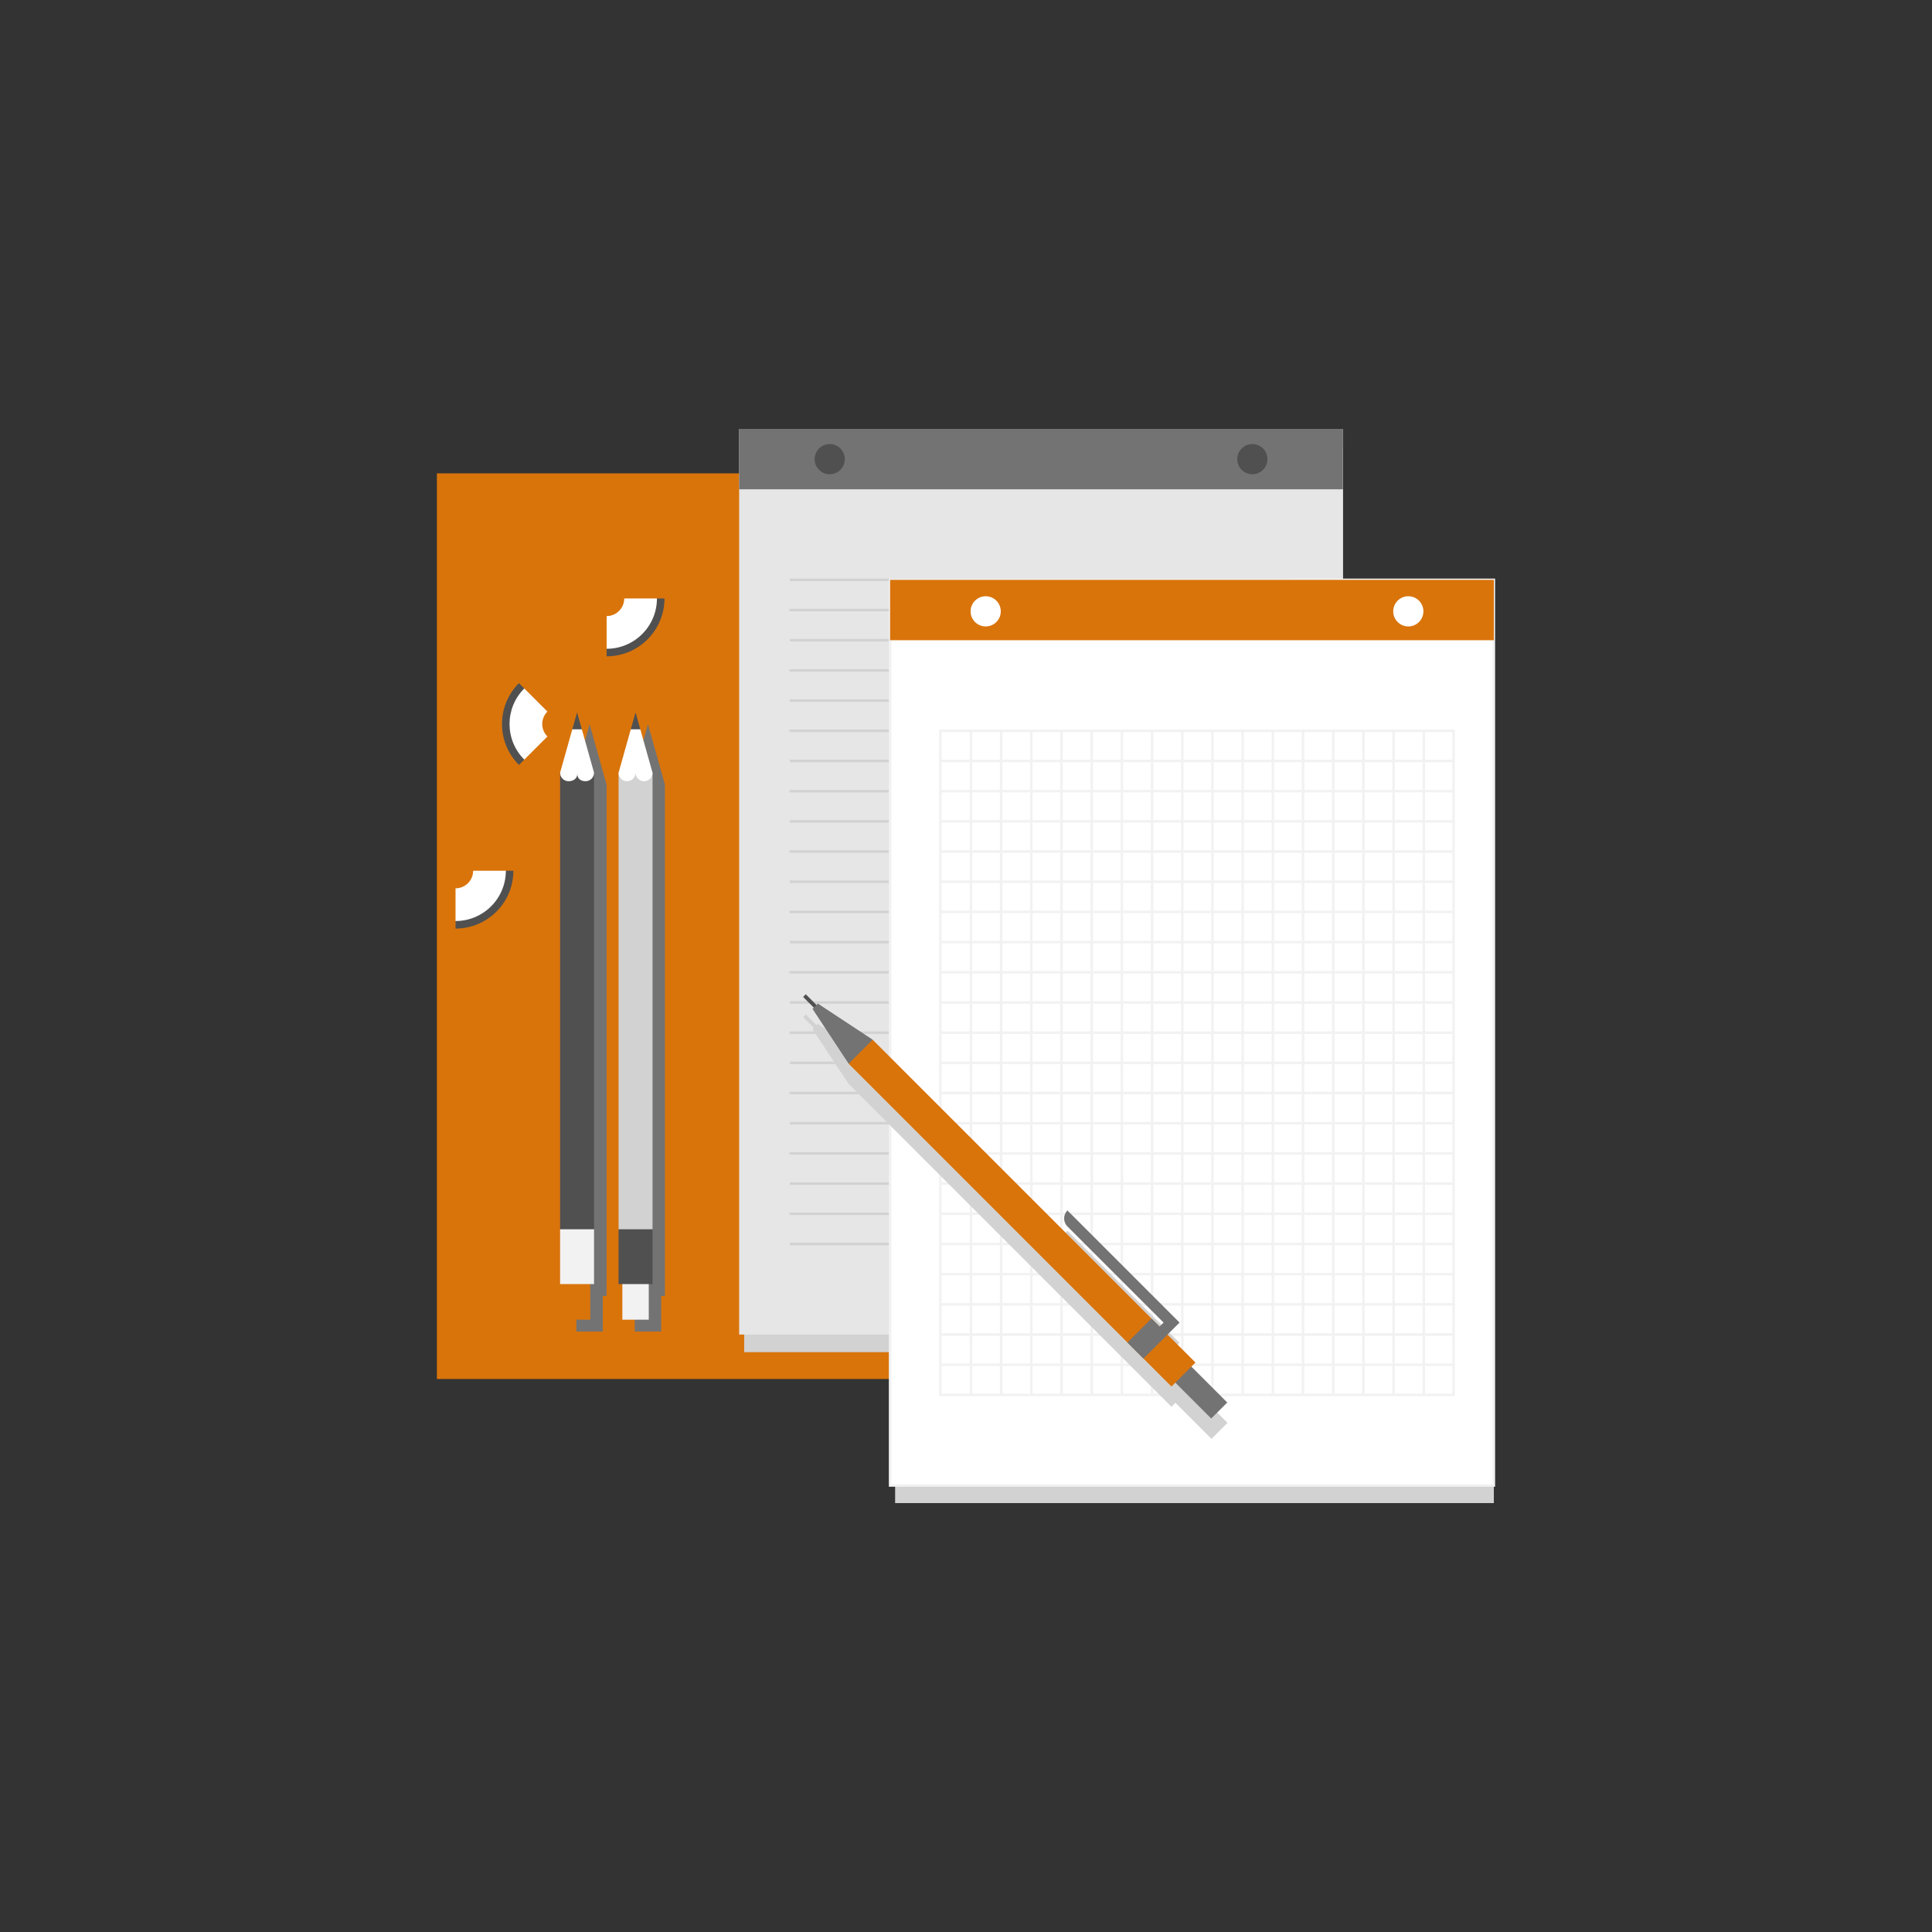 <svg viewBox="0 0 960 960" xmlns="http://www.w3.org/2000/svg" xmlns:xlink="http://www.w3.org/1999/xlink" id="5e206334-a6c9-498b-9c04-704b60c931c9" overflow="hidden"><rect x="0" y="0" width="960" height="960" fill="#333333" stroke="none"/><style>
.MsftOfcThm_Accent4_Fill_v2 {
 fill:#D9740B; 
}
</style>
<rect x="217.09" y="235.209" width="300" height="450" class="MsftOfcThm_Accent4_Fill_v2" fill="#D9740B"/><g><rect x="369.785" y="221.875" width="297.5" height="450" class="st1" fill="#D2D2D2"/><rect x="367.285" y="213.125" width="300" height="450" class="st2" fill="#E6E6E6"/><g><g><rect x="392.468" y="287.5" width="249.818" height="1.25" class="st1" fill="#D2D2D2"/><rect x="392.285" y="302.5" width="249.818" height="1.25" class="st1" fill="#D2D2D2"/><rect x="392.468" y="317.5" width="249.818" height="1.25" class="st1" fill="#D2D2D2"/><rect x="392.285" y="332.5" width="249.818" height="1.25" class="st1" fill="#D2D2D2"/><rect x="392.468" y="347.5" width="249.818" height="1.25" class="st1" fill="#D2D2D2"/><rect x="392.285" y="362.5" width="249.818" height="1.25" class="st1" fill="#D2D2D2"/><rect x="392.468" y="377.5" width="249.818" height="1.25" class="st1" fill="#D2D2D2"/><rect x="392.285" y="392.5" width="249.818" height="1.25" class="st1" fill="#D2D2D2"/></g><g><rect x="392.468" y="407.5" width="249.818" height="1.25" class="st1" fill="#D2D2D2"/><rect x="392.285" y="422.5" width="249.818" height="1.25" class="st1" fill="#D2D2D2"/><rect x="392.468" y="437.5" width="249.818" height="1.25" class="st1" fill="#D2D2D2"/><rect x="392.285" y="452.5" width="249.818" height="1.25" class="st1" fill="#D2D2D2"/><rect x="392.468" y="467.5" width="249.818" height="1.25" class="st1" fill="#D2D2D2"/><rect x="392.285" y="482.5" width="249.818" height="1.25" class="st1" fill="#D2D2D2"/><rect x="392.468" y="497.5" width="249.818" height="1.25" class="st1" fill="#D2D2D2"/><rect x="392.285" y="512.5" width="249.818" height="1.25" class="st1" fill="#D2D2D2"/></g><g><rect x="392.468" y="527.5" width="249.818" height="1.25" class="st1" fill="#D2D2D2"/><rect x="392.285" y="542.5" width="249.818" height="1.25" class="st1" fill="#D2D2D2"/><rect x="392.468" y="557.5" width="249.818" height="1.25" class="st1" fill="#D2D2D2"/><rect x="392.285" y="572.5" width="249.818" height="1.25" class="st1" fill="#D2D2D2"/><rect x="392.468" y="587.5" width="249.818" height="1.25" class="st1" fill="#D2D2D2"/><rect x="392.285" y="602.5" width="249.818" height="1.25" class="st1" fill="#D2D2D2"/><rect x="392.468" y="617.5" width="249.818" height="1.25" class="st1" fill="#D2D2D2"/></g></g><rect x="367.285" y="213.125" width="300" height="30" class="st3" fill="#737373"/><circle cx="412.285" cy="228.144" r="7.5" class="st4" fill="#505050"/><circle cx="622.285" cy="228.144" r="7.5" class="st4" fill="#505050"/></g><g><rect x="444.785" y="296.875" width="297.5" height="450" class="st1" fill="#D2D2D2"/><rect x="442.285" y="288.125" width="300" height="450" class="st5" fill="#FFFFFF"/><path d="M742.91 738.75 441.66 738.75 441.66 287.5 742.91 287.5 742.91 738.75ZM442.91 737.5 741.66 737.5 741.66 288.75 442.91 288.75 442.91 737.5Z" class="st6" fill="#F2F2F2"/><path d="M466.66 362.5 466.66 693.75 722.91 693.75 722.91 362.5 466.66 362.5ZM588.093 572.5 588.093 558.75 601.843 558.75 601.843 572.5 588.093 572.5ZM601.843 573.75 601.843 587.5 588.093 587.5 588.093 573.75 601.843 573.75ZM601.843 483.75 601.843 497.5 588.093 497.5 588.093 483.75 601.843 483.75ZM588.093 482.5 588.093 468.75 601.843 468.75 601.843 482.5 588.093 482.5ZM588.093 542.5 588.093 528.75 601.843 528.75 601.843 542.5 588.093 542.5ZM601.843 543.75 601.843 557.5 588.093 557.5 588.093 543.75 601.843 543.75ZM588.093 527.5 588.093 513.75 601.843 513.75 601.843 527.5 588.093 527.5ZM588.093 512.5 588.093 498.75 601.843 498.75 601.843 512.5 588.093 512.5ZM586.843 497.5 573.093 497.5 573.093 483.75 586.843 483.75 586.843 497.5ZM586.843 498.75 586.843 512.5 573.093 512.5 573.093 498.75 586.843 498.75ZM586.843 513.75 586.843 527.5 573.093 527.5 573.093 513.75 586.843 513.75ZM586.843 528.75 586.843 542.5 573.093 542.5 573.093 528.75 586.843 528.75ZM586.843 543.75 586.843 557.5 573.093 557.5 573.093 543.75 586.843 543.75ZM586.843 558.75 586.843 572.5 573.093 572.5 573.093 558.75 586.843 558.75ZM603.093 558.75 616.843 558.75 616.843 572.5 603.093 572.5 603.093 558.75ZM603.093 557.5 603.093 543.75 616.843 543.75 616.843 557.5 603.093 557.5ZM603.093 542.5 603.093 528.75 616.843 528.75 616.843 542.5 603.093 542.5ZM603.093 527.5 603.093 513.75 616.843 513.75 616.843 527.5 603.093 527.5ZM603.093 512.5 603.093 498.75 616.843 498.75 616.843 512.5 603.093 512.5ZM603.093 497.5 603.093 483.75 616.843 483.75 616.843 497.5 603.093 497.5ZM603.093 482.5 603.093 468.75 616.843 468.75 616.843 482.5 603.093 482.5ZM603.093 467.5 603.093 453.75 616.843 453.75 616.843 467.5 603.093 467.5ZM601.843 467.5 588.093 467.5 588.093 453.75 601.843 453.75 601.843 467.5ZM586.843 467.5 573.093 467.5 573.093 453.75 586.843 453.75 586.843 467.5ZM586.843 468.75 586.843 482.5 573.093 482.5 573.093 468.75 586.843 468.75ZM571.843 482.5 558.093 482.5 558.093 468.75 571.843 468.75 571.843 482.5ZM571.843 483.75 571.843 497.5 558.093 497.5 558.093 483.75 571.843 483.75ZM571.843 498.75 571.843 512.5 558.093 512.5 558.093 498.75 571.843 498.75ZM571.843 513.75 571.843 527.5 558.093 527.5 558.093 513.75 571.843 513.75ZM571.843 528.75 571.843 542.5 558.093 542.5 558.093 528.75 571.843 528.75ZM571.843 543.75 571.843 557.5 558.093 557.5 558.093 543.75 571.843 543.75ZM571.843 558.75 571.843 572.5 558.093 572.5 558.093 558.75 571.843 558.75ZM571.843 573.75 571.843 587.5 558.093 587.5 558.093 573.75 571.843 573.75ZM573.093 573.75 586.843 573.75 586.843 587.5 573.093 587.5 573.093 573.75ZM586.843 588.75 586.843 602.5 573.093 602.5 573.093 588.75 586.843 588.75ZM588.093 588.75 601.843 588.75 601.843 602.5 588.093 602.5 588.093 588.75ZM603.093 588.75 616.843 588.75 616.843 602.5 603.093 602.5 603.093 588.75ZM603.093 587.5 603.093 573.75 616.843 573.75 616.843 587.5 603.093 587.5ZM618.093 573.75 631.843 573.75 631.843 587.5 618.093 587.5 618.093 573.75ZM618.093 572.5 618.093 558.75 631.843 558.75 631.843 572.5 618.093 572.5ZM618.093 557.5 618.093 543.75 631.843 543.75 631.843 557.5 618.093 557.5ZM618.093 542.5 618.093 528.75 631.843 528.75 631.843 542.5 618.093 542.5ZM618.093 527.5 618.093 513.75 631.843 513.75 631.843 527.5 618.093 527.5ZM618.093 512.5 618.093 498.75 631.843 498.75 631.843 512.5 618.093 512.5ZM618.093 497.5 618.093 483.75 631.843 483.75 631.843 497.5 618.093 497.5ZM618.093 482.5 618.093 468.75 631.843 468.75 631.843 482.5 618.093 482.5ZM618.093 467.5 618.093 453.75 631.843 453.75 631.843 467.5 618.093 467.5ZM618.093 452.5 618.093 438.75 631.843 438.75 631.843 452.5 618.093 452.5ZM616.843 452.5 603.093 452.5 603.093 438.75 616.843 438.75 616.843 452.5ZM601.843 452.5 588.093 452.5 588.093 438.75 601.843 438.75 601.843 452.5ZM586.843 452.5 573.093 452.5 573.093 438.75 586.843 438.75 586.843 452.5ZM571.843 452.5 558.093 452.5 558.093 438.75 571.843 438.75 571.843 452.5ZM571.843 453.75 571.843 467.5 558.093 467.5 558.093 453.75 571.843 453.75ZM556.843 467.5 543.093 467.5 543.093 453.75 556.843 453.75 556.843 467.5ZM556.843 468.75 556.843 482.5 543.093 482.5 543.093 468.75 556.843 468.75ZM556.843 483.75 556.843 497.5 543.093 497.5 543.093 483.75 556.843 483.75ZM556.843 498.75 556.843 512.5 543.093 512.5 543.093 498.75 556.843 498.75ZM556.843 513.75 556.843 527.5 543.093 527.5 543.093 513.75 556.843 513.75ZM556.843 528.75 556.843 542.5 543.093 542.5 543.093 528.75 556.843 528.75ZM556.843 543.75 556.843 557.5 543.093 557.5 543.093 543.75 556.843 543.75ZM556.843 558.75 556.843 572.5 543.093 572.5 543.093 558.75 556.843 558.75ZM556.843 573.75 556.843 587.5 543.093 587.5 543.093 573.75 556.843 573.75ZM556.843 588.75 556.843 602.5 543.093 602.5 543.093 588.75 556.843 588.75ZM558.093 588.75 571.843 588.75 571.843 602.5 558.093 602.5 558.093 588.75ZM571.843 603.75 571.843 617.5 558.093 617.5 558.093 603.75 571.843 603.75ZM573.093 603.75 586.843 603.75 586.843 617.5 573.093 617.5 573.093 603.75ZM588.093 603.75 601.843 603.75 601.843 617.5 588.093 617.5 588.093 603.75ZM603.093 603.75 616.843 603.75 616.843 617.5 603.093 617.5 603.093 603.75ZM618.093 603.75 631.843 603.75 631.843 617.5 618.093 617.5 618.093 603.75ZM618.093 602.5 618.093 588.75 631.843 588.75 631.843 602.5 618.093 602.5ZM633.093 588.75 646.843 588.75 646.843 602.5 633.093 602.5 633.093 588.75ZM633.093 587.5 633.093 573.75 646.843 573.75 646.843 587.5 633.093 587.5ZM633.093 572.5 633.093 558.75 646.843 558.75 646.843 572.5 633.093 572.5ZM633.093 557.5 633.093 543.75 646.843 543.75 646.843 557.5 633.093 557.5ZM633.093 542.5 633.093 528.75 646.843 528.75 646.843 542.5 633.093 542.5ZM633.093 527.5 633.093 513.75 646.843 513.75 646.843 527.5 633.093 527.5ZM633.093 512.5 633.093 498.75 646.843 498.75 646.843 512.5 633.093 512.5ZM633.093 497.5 633.093 483.75 646.843 483.75 646.843 497.5 633.093 497.5ZM633.093 482.5 633.093 468.75 646.843 468.75 646.843 482.5 633.093 482.5ZM633.093 467.5 633.093 453.75 646.843 453.75 646.843 467.5 633.093 467.5ZM633.093 452.5 633.093 438.75 646.843 438.75 646.843 452.5 633.093 452.5ZM633.093 437.5 633.093 423.75 646.843 423.75 646.843 437.5 633.093 437.5ZM631.843 437.5 618.093 437.5 618.093 423.75 631.843 423.75 631.843 437.5ZM616.843 437.5 603.093 437.5 603.093 423.75 616.843 423.75 616.843 437.5ZM601.843 437.5 588.093 437.5 588.093 423.75 601.843 423.75 601.843 437.5ZM586.843 437.5 573.093 437.5 573.093 423.75 586.843 423.75 586.843 437.5ZM571.843 437.5 558.093 437.5 558.093 423.75 571.843 423.75 571.843 437.5ZM556.843 437.5 543.093 437.5 543.093 423.75 556.843 423.75 556.843 437.5ZM556.843 438.75 556.843 452.5 543.093 452.5 543.093 438.75 556.843 438.75ZM541.843 452.5 528.093 452.5 528.093 438.75 541.843 438.75 541.843 452.5ZM541.843 453.75 541.843 467.5 528.093 467.5 528.093 453.75 541.843 453.75ZM541.843 468.75 541.843 482.5 528.093 482.5 528.093 468.75 541.843 468.75ZM541.843 483.75 541.843 497.5 528.093 497.5 528.093 483.75 541.843 483.75ZM541.843 498.75 541.843 512.5 528.093 512.5 528.093 498.75 541.843 498.75ZM541.843 513.75 541.843 527.5 528.093 527.5 528.093 513.75 541.843 513.75ZM541.843 528.75 541.843 542.5 528.093 542.5 528.093 528.75 541.843 528.75ZM541.843 543.75 541.843 557.5 528.093 557.5 528.093 543.75 541.843 543.75ZM541.843 558.75 541.843 572.5 528.093 572.5 528.093 558.75 541.843 558.75ZM541.843 573.75 541.843 587.5 528.093 587.5 528.093 573.75 541.843 573.75ZM541.843 588.75 541.843 602.5 528.093 602.5 528.093 588.75 541.843 588.75ZM541.843 603.75 541.843 617.5 528.093 617.5 528.093 603.75 541.843 603.75ZM543.093 603.75 556.843 603.75 556.843 617.5 543.093 617.5 543.093 603.75ZM556.843 618.75 556.843 632.5 543.093 632.5 543.093 618.75 556.843 618.75ZM558.093 618.75 571.843 618.75 571.843 632.5 558.093 632.5 558.093 618.75ZM573.093 618.75 586.843 618.75 586.843 632.5 573.093 632.5 573.093 618.75ZM588.093 618.75 601.843 618.75 601.843 632.5 588.093 632.5 588.093 618.75ZM603.093 618.75 616.843 618.75 616.843 632.5 603.093 632.5 603.093 618.75ZM618.093 618.75 631.843 618.75 631.843 632.5 618.093 632.5 618.093 618.75ZM633.093 618.75 646.843 618.75 646.843 632.5 633.093 632.5 633.093 618.75ZM633.093 617.5 633.093 603.75 646.843 603.75 646.843 617.5 633.093 617.5ZM648.093 603.75 661.843 603.75 661.843 617.5 648.093 617.5 648.093 603.75ZM648.093 602.5 648.093 588.75 661.843 588.75 661.843 602.5 648.093 602.5ZM648.093 587.5 648.093 573.75 661.843 573.75 661.843 587.5 648.093 587.5ZM648.093 572.5 648.093 558.75 661.843 558.75 661.843 572.5 648.093 572.5ZM648.093 557.5 648.093 543.75 661.843 543.75 661.843 557.5 648.093 557.5ZM648.093 542.5 648.093 528.75 661.843 528.75 661.843 542.5 648.093 542.5ZM648.093 527.5 648.093 513.75 661.843 513.75 661.843 527.5 648.093 527.5ZM648.093 512.5 648.093 498.75 661.843 498.75 661.843 512.5 648.093 512.5ZM648.093 497.5 648.093 483.75 661.843 483.75 661.843 497.5 648.093 497.5ZM648.093 482.5 648.093 468.75 661.843 468.75 661.843 482.5 648.093 482.5ZM648.093 467.5 648.093 453.75 661.843 453.75 661.843 467.5 648.093 467.5ZM648.093 452.5 648.093 438.75 661.843 438.75 661.843 452.5 648.093 452.5ZM648.093 437.5 648.093 423.75 661.843 423.75 661.843 437.5 648.093 437.5ZM648.093 422.5 648.093 408.75 661.843 408.75 661.843 422.5 648.093 422.5ZM646.843 422.5 633.093 422.5 633.093 408.75 646.843 408.75 646.843 422.5ZM631.843 422.5 618.093 422.5 618.093 408.75 631.843 408.75 631.843 422.5ZM616.843 422.5 603.093 422.5 603.093 408.75 616.843 408.75 616.843 422.5ZM601.843 422.5 588.093 422.5 588.093 408.75 601.843 408.75 601.843 422.5ZM586.843 422.5 573.093 422.5 573.093 408.75 586.843 408.75 586.843 422.5ZM571.843 422.5 558.093 422.5 558.093 408.75 571.843 408.75 571.843 422.5ZM556.843 422.5 543.093 422.5 543.093 408.75 556.843 408.75 556.843 422.5ZM541.843 422.5 528.093 422.5 528.093 408.75 541.843 408.75 541.843 422.5ZM541.843 423.75 541.843 437.5 528.093 437.5 528.093 423.75 541.843 423.75ZM526.843 437.5 513.093 437.5 513.093 423.75 526.843 423.75 526.843 437.5ZM526.843 438.75 526.843 452.5 513.093 452.5 513.093 438.75 526.843 438.75ZM526.843 453.75 526.843 467.5 513.093 467.5 513.093 453.75 526.843 453.75ZM526.843 468.75 526.843 482.5 513.093 482.5 513.093 468.75 526.843 468.75ZM526.843 483.75 526.843 497.5 513.093 497.5 513.093 483.75 526.843 483.75ZM526.843 498.75 526.843 512.5 513.093 512.5 513.093 498.75 526.843 498.75ZM526.843 513.75 526.843 527.5 513.093 527.5 513.093 513.75 526.843 513.75ZM526.843 528.75 526.843 542.5 513.093 542.5 513.093 528.75 526.843 528.75ZM526.843 543.75 526.843 557.5 513.093 557.5 513.093 543.75 526.843 543.75ZM526.843 558.75 526.843 572.5 513.093 572.5 513.093 558.75 526.843 558.75ZM526.843 573.75 526.843 587.5 513.093 587.5 513.093 573.75 526.843 573.75ZM526.843 588.75 526.843 602.5 513.093 602.5 513.093 588.75 526.843 588.75ZM526.843 603.75 526.843 617.5 513.093 617.5 513.093 603.75 526.843 603.75ZM526.843 618.75 526.843 632.5 513.093 632.5 513.093 618.75 526.843 618.75ZM528.093 618.75 541.843 618.75 541.843 632.5 528.093 632.5 528.093 618.75ZM541.843 633.75 541.843 647.5 528.093 647.5 528.093 633.75 541.843 633.75ZM543.093 633.75 556.843 633.75 556.843 647.5 543.093 647.5 543.093 633.75ZM558.093 633.75 571.843 633.75 571.843 647.5 558.093 647.5 558.093 633.75ZM573.093 633.75 586.843 633.75 586.843 647.5 573.093 647.5 573.093 633.75ZM588.093 633.75 601.843 633.75 601.843 647.5 588.093 647.5 588.093 633.75ZM603.093 633.75 616.843 633.75 616.843 647.5 603.093 647.5 603.093 633.75ZM618.093 633.75 631.843 633.75 631.843 647.5 618.093 647.5 618.093 633.75ZM633.093 633.75 646.843 633.75 646.843 647.5 633.093 647.5 633.093 633.75ZM648.093 633.75 661.843 633.75 661.843 647.5 648.093 647.5 648.093 633.75ZM648.093 632.5 648.093 618.75 661.843 618.75 661.843 632.5 648.093 632.5ZM663.093 618.75 676.843 618.75 676.843 632.5 663.093 632.5 663.093 618.75ZM663.093 617.5 663.093 603.75 676.843 603.75 676.843 617.5 663.093 617.5ZM663.093 602.5 663.093 588.75 676.843 588.75 676.843 602.5 663.093 602.5ZM663.093 587.5 663.093 573.75 676.843 573.75 676.843 587.5 663.093 587.5ZM663.093 572.5 663.093 558.75 676.843 558.75 676.843 572.5 663.093 572.5ZM663.093 557.5 663.093 543.75 676.843 543.75 676.843 557.5 663.093 557.5ZM663.093 542.5 663.093 528.75 676.843 528.75 676.843 542.5 663.093 542.5ZM663.093 527.5 663.093 513.75 676.843 513.75 676.843 527.5 663.093 527.5ZM663.093 512.5 663.093 498.75 676.843 498.75 676.843 512.5 663.093 512.5ZM663.093 497.5 663.093 483.75 676.843 483.75 676.843 497.5 663.093 497.5ZM663.093 482.5 663.093 468.75 676.843 468.75 676.843 482.5 663.093 482.5ZM663.093 467.5 663.093 453.75 676.843 453.75 676.843 467.5 663.093 467.5ZM663.093 452.5 663.093 438.75 676.843 438.75 676.843 452.5 663.093 452.5ZM663.093 437.5 663.093 423.75 676.843 423.75 676.843 437.5 663.093 437.5ZM663.093 422.5 663.093 408.75 676.843 408.75 676.843 422.5 663.093 422.5ZM663.093 407.5 663.093 393.75 676.843 393.75 676.843 407.5 663.093 407.5ZM661.843 407.5 648.093 407.5 648.093 393.75 661.843 393.75 661.843 407.5ZM646.843 407.5 633.093 407.5 633.093 393.75 646.843 393.75 646.843 407.5ZM631.843 407.5 618.093 407.5 618.093 393.75 631.843 393.75 631.843 407.5ZM616.843 407.5 603.093 407.5 603.093 393.75 616.843 393.75 616.843 407.5ZM601.843 407.5 588.093 407.5 588.093 393.75 601.843 393.75 601.843 407.5ZM586.843 407.5 573.093 407.5 573.093 393.75 586.843 393.75 586.843 407.5ZM571.843 407.5 558.093 407.5 558.093 393.75 571.843 393.75 571.843 407.5ZM556.843 407.5 543.093 407.5 543.093 393.75 556.843 393.75 556.843 407.5ZM541.843 407.5 528.093 407.5 528.093 393.75 541.843 393.75 541.843 407.5ZM526.843 407.5 513.093 407.5 513.093 393.75 526.843 393.75 526.843 407.5ZM526.843 408.75 526.843 422.5 513.093 422.5 513.093 408.75 526.843 408.75ZM511.843 422.5 498.093 422.5 498.093 408.75 511.843 408.75 511.843 422.5ZM511.843 423.75 511.843 437.5 498.093 437.5 498.093 423.75 511.843 423.75ZM511.843 438.75 511.843 452.5 498.093 452.5 498.093 438.75 511.843 438.75ZM511.843 453.75 511.843 467.5 498.093 467.5 498.093 453.75 511.843 453.75ZM511.843 468.75 511.843 482.5 498.093 482.5 498.093 468.75 511.843 468.75ZM511.843 483.75 511.843 497.5 498.093 497.5 498.093 483.75 511.843 483.75ZM511.843 498.75 511.843 512.5 498.093 512.5 498.093 498.75 511.843 498.75ZM511.843 513.75 511.843 527.5 498.093 527.5 498.093 513.75 511.843 513.75ZM511.843 528.75 511.843 542.5 498.093 542.5 498.093 528.75 511.843 528.75ZM511.843 543.75 511.843 557.5 498.093 557.5 498.093 543.75 511.843 543.75ZM511.843 558.75 511.843 572.5 498.093 572.5 498.093 558.75 511.843 558.75ZM511.843 573.75 511.843 587.5 498.093 587.5 498.093 573.75 511.843 573.75ZM511.843 588.75 511.843 602.5 498.093 602.5 498.093 588.75 511.843 588.75ZM511.843 603.75 511.843 617.5 498.093 617.5 498.093 603.75 511.843 603.75ZM511.843 618.75 511.843 632.5 498.093 632.5 498.093 618.75 511.843 618.75ZM511.843 633.75 511.843 647.5 498.093 647.5 498.093 633.75 511.843 633.75ZM513.093 633.75 526.843 633.75 526.843 647.5 513.093 647.5 513.093 633.75ZM526.843 648.75 526.843 662.5 513.093 662.5 513.093 648.75 526.843 648.75ZM528.093 648.75 541.843 648.75 541.843 662.5 528.093 662.5 528.093 648.75ZM543.093 648.75 556.843 648.75 556.843 662.5 543.093 662.5 543.093 648.75ZM558.093 648.75 571.843 648.75 571.843 662.5 558.093 662.5 558.093 648.75ZM573.093 648.75 586.843 648.75 586.843 662.5 573.093 662.5 573.093 648.75ZM588.093 648.75 601.843 648.75 601.843 662.5 588.093 662.5 588.093 648.75ZM603.093 648.75 616.843 648.75 616.843 662.5 603.093 662.5 603.093 648.75ZM618.093 648.75 631.843 648.75 631.843 662.5 618.093 662.5 618.093 648.75ZM633.093 648.75 646.843 648.75 646.843 662.5 633.093 662.5 633.093 648.75ZM648.093 648.75 661.843 648.75 661.843 662.5 648.093 662.5 648.093 648.75ZM663.093 648.75 676.843 648.75 676.843 662.5 663.093 662.5 663.093 648.75ZM663.093 647.5 663.093 633.75 676.843 633.75 676.843 647.5 663.093 647.5ZM678.093 633.75 691.843 633.75 691.843 647.5 678.093 647.5 678.093 633.75ZM678.093 632.5 678.093 618.75 691.843 618.75 691.843 632.5 678.093 632.5ZM678.093 617.5 678.093 603.75 691.843 603.75 691.843 617.5 678.093 617.5ZM678.093 602.5 678.093 588.75 691.843 588.75 691.843 602.5 678.093 602.5ZM678.093 587.5 678.093 573.75 691.843 573.75 691.843 587.5 678.093 587.5ZM678.093 572.5 678.093 558.75 691.843 558.75 691.843 572.5 678.093 572.5ZM678.093 557.5 678.093 543.75 691.843 543.75 691.843 557.5 678.093 557.5ZM678.093 542.5 678.093 528.75 691.843 528.75 691.843 542.5 678.093 542.5ZM678.093 527.5 678.093 513.75 691.843 513.75 691.843 527.5 678.093 527.5ZM678.093 512.5 678.093 498.75 691.843 498.75 691.843 512.5 678.093 512.5ZM678.093 497.5 678.093 483.75 691.843 483.75 691.843 497.5 678.093 497.5ZM678.093 482.5 678.093 468.75 691.843 468.75 691.843 482.5 678.093 482.5ZM678.093 467.5 678.093 453.75 691.843 453.75 691.843 467.5 678.093 467.5ZM678.093 452.5 678.093 438.75 691.843 438.75 691.843 452.5 678.093 452.5ZM678.093 437.5 678.093 423.75 691.843 423.75 691.843 437.5 678.093 437.5ZM678.093 422.5 678.093 408.75 691.843 408.75 691.843 422.5 678.093 422.5ZM678.093 407.5 678.093 393.75 691.843 393.75 691.843 407.5 678.093 407.5ZM678.093 392.5 678.093 378.75 691.843 378.75 691.843 392.5 678.093 392.5ZM676.843 392.5 663.093 392.5 663.093 378.75 676.843 378.75 676.843 392.5ZM661.843 392.5 648.093 392.5 648.093 378.75 661.843 378.75 661.843 392.5ZM646.843 392.5 633.093 392.5 633.093 378.75 646.843 378.75 646.843 392.5ZM631.843 392.5 618.093 392.5 618.093 378.75 631.843 378.75 631.843 392.5ZM616.843 392.5 603.093 392.5 603.093 378.75 616.843 378.75 616.843 392.5ZM601.843 392.5 588.093 392.5 588.093 378.75 601.843 378.75 601.843 392.5ZM586.843 392.5 573.093 392.5 573.093 378.75 586.843 378.75 586.843 392.5ZM571.843 392.5 558.093 392.5 558.093 378.75 571.843 378.75 571.843 392.5ZM556.843 392.5 543.093 392.5 543.093 378.75 556.843 378.75 556.843 392.5ZM541.843 392.5 528.093 392.5 528.093 378.75 541.843 378.75 541.843 392.5ZM526.843 392.5 513.093 392.5 513.093 378.75 526.843 378.75 526.843 392.5ZM511.843 392.5 498.093 392.5 498.093 378.75 511.843 378.75 511.843 392.5ZM511.843 393.75 511.843 407.5 498.093 407.5 498.093 393.75 511.843 393.75ZM496.843 407.5 483.093 407.5 483.093 393.75 496.843 393.75 496.843 407.5ZM496.843 408.75 496.843 422.5 483.093 422.5 483.093 408.75 496.843 408.75ZM496.843 423.75 496.843 437.5 483.093 437.5 483.093 423.75 496.843 423.75ZM496.843 438.75 496.843 452.5 483.093 452.5 483.093 438.75 496.843 438.75ZM496.843 453.75 496.843 467.5 483.093 467.5 483.093 453.75 496.843 453.75ZM496.843 468.75 496.843 482.5 483.093 482.5 483.093 468.75 496.843 468.75ZM496.843 483.75 496.843 497.5 483.093 497.5 483.093 483.75 496.843 483.75ZM496.843 498.75 496.843 512.5 483.093 512.5 483.093 498.75 496.843 498.75ZM496.843 513.75 496.843 527.5 483.093 527.5 483.093 513.75 496.843 513.75ZM496.843 528.75 496.843 542.5 483.093 542.5 483.093 528.75 496.843 528.75ZM496.843 543.75 496.843 557.5 483.093 557.5 483.093 543.75 496.843 543.75ZM496.843 558.75 496.843 572.5 483.093 572.5 483.093 558.75 496.843 558.75ZM496.843 573.75 496.843 587.5 483.093 587.5 483.093 573.75 496.843 573.75ZM496.843 588.75 496.843 602.5 483.093 602.5 483.093 588.75 496.843 588.75ZM496.843 603.75 496.843 617.5 483.093 617.5 483.093 603.75 496.843 603.75ZM496.843 618.75 496.843 632.5 483.093 632.5 483.093 618.75 496.843 618.75ZM496.843 633.75 496.843 647.5 483.093 647.5 483.093 633.75 496.843 633.75ZM496.843 648.75 496.843 662.5 483.093 662.5 483.093 648.75 496.843 648.75ZM498.093 648.75 511.843 648.75 511.843 662.5 498.093 662.5 498.093 648.75ZM511.843 663.75 511.843 677.5 498.093 677.5 498.093 663.75 511.843 663.75ZM513.093 663.75 526.843 663.75 526.843 677.5 513.093 677.5 513.093 663.75ZM528.093 663.75 541.843 663.75 541.843 677.5 528.093 677.5 528.093 663.75ZM543.093 663.75 556.843 663.75 556.843 677.5 543.093 677.5 543.093 663.75ZM558.093 663.75 571.843 663.75 571.843 677.5 558.093 677.5 558.093 663.75ZM573.093 663.75 586.843 663.75 586.843 677.5 573.093 677.5 573.093 663.75ZM588.093 663.75 601.843 663.75 601.843 677.5 588.093 677.5 588.093 663.75ZM603.093 663.75 616.843 663.75 616.843 677.5 603.093 677.5 603.093 663.75ZM618.093 663.75 631.843 663.75 631.843 677.5 618.093 677.5 618.093 663.75ZM633.093 663.75 646.843 663.75 646.843 677.5 633.093 677.5 633.093 663.75ZM648.093 663.75 661.843 663.75 661.843 677.5 648.093 677.5 648.093 663.75ZM663.093 663.75 676.843 663.75 676.843 677.5 663.093 677.5 663.093 663.75ZM678.093 663.75 691.843 663.75 691.843 677.5 678.093 677.5 678.093 663.75ZM678.093 662.5 678.093 648.75 691.843 648.75 691.843 662.5 678.093 662.5ZM693.093 648.75 706.843 648.75 706.843 662.5 693.093 662.5 693.093 648.75ZM693.093 647.5 693.093 633.75 706.843 633.75 706.843 647.5 693.093 647.5ZM693.093 632.5 693.093 618.75 706.843 618.75 706.843 632.5 693.093 632.5ZM693.093 617.5 693.093 603.75 706.843 603.75 706.843 617.5 693.093 617.5ZM693.093 602.5 693.093 588.75 706.843 588.75 706.843 602.5 693.093 602.5ZM693.093 587.5 693.093 573.75 706.843 573.75 706.843 587.5 693.093 587.5ZM693.093 572.5 693.093 558.75 706.843 558.75 706.843 572.5 693.093 572.5ZM693.093 557.5 693.093 543.75 706.843 543.75 706.843 557.5 693.093 557.5ZM693.093 542.5 693.093 528.75 706.843 528.75 706.843 542.5 693.093 542.5ZM693.093 527.5 693.093 513.75 706.843 513.75 706.843 527.5 693.093 527.5ZM693.093 512.5 693.093 498.75 706.843 498.75 706.843 512.5 693.093 512.5ZM693.093 497.5 693.093 483.75 706.843 483.75 706.843 497.5 693.093 497.5ZM693.093 482.5 693.093 468.75 706.843 468.75 706.843 482.5 693.093 482.5ZM693.093 467.5 693.093 453.75 706.843 453.75 706.843 467.5 693.093 467.5ZM693.093 452.5 693.093 438.75 706.843 438.75 706.843 452.5 693.093 452.5ZM693.093 437.5 693.093 423.75 706.843 423.75 706.843 437.5 693.093 437.5ZM693.093 422.5 693.093 408.75 706.843 408.75 706.843 422.5 693.093 422.5ZM693.093 407.5 693.093 393.75 706.843 393.75 706.843 407.5 693.093 407.5ZM693.093 392.5 693.093 378.75 706.843 378.75 706.843 392.5 693.093 392.5ZM693.093 377.5 693.093 363.75 706.843 363.75 706.843 377.5 693.093 377.5ZM691.843 377.5 678.093 377.5 678.093 363.75 691.843 363.75 691.843 377.5ZM676.843 377.5 663.093 377.5 663.093 363.75 676.843 363.75 676.843 377.5ZM661.843 377.5 648.093 377.5 648.093 363.75 661.843 363.75 661.843 377.5ZM646.843 377.5 633.093 377.5 633.093 363.75 646.843 363.75 646.843 377.5ZM631.843 377.5 618.093 377.5 618.093 363.75 631.843 363.75 631.843 377.5ZM616.843 377.5 603.093 377.5 603.093 363.75 616.843 363.75 616.843 377.5ZM601.843 377.5 588.093 377.5 588.093 363.75 601.843 363.75 601.843 377.5ZM586.843 377.5 573.093 377.5 573.093 363.75 586.843 363.75 586.843 377.5ZM571.843 377.5 558.093 377.5 558.093 363.75 571.843 363.75 571.843 377.5ZM556.843 377.5 543.093 377.5 543.093 363.75 556.843 363.75 556.843 377.5ZM541.843 377.5 528.093 377.5 528.093 363.75 541.843 363.75 541.843 377.5ZM526.843 377.5 513.093 377.5 513.093 363.75 526.843 363.75 526.843 377.5ZM511.843 377.5 498.093 377.5 498.093 363.75 511.843 363.75 511.843 377.5ZM496.843 377.5 483.093 377.5 483.093 363.75 496.843 363.75 496.843 377.5ZM496.843 378.75 496.843 392.5 483.093 392.5 483.093 378.75 496.843 378.75ZM481.843 392.5 467.91 392.5 467.91 378.75 481.842 378.75 481.842 392.5ZM467.91 393.75 481.842 393.75 481.842 407.5 467.91 407.5 467.91 393.75ZM481.843 408.75 481.843 422.5 467.91 422.5 467.91 408.75 481.843 408.75ZM467.91 423.75 481.842 423.75 481.842 437.5 467.91 437.5 467.91 423.75ZM481.843 438.75 481.843 452.5 467.91 452.5 467.91 438.75 481.843 438.75ZM467.91 453.75 481.842 453.75 481.842 467.5 467.91 467.5 467.91 453.75ZM481.843 468.75 481.843 482.5 467.91 482.5 467.91 468.75 481.843 468.75ZM467.91 483.75 481.842 483.75 481.842 497.5 467.91 497.5 467.91 483.75ZM481.843 498.75 481.843 512.5 467.91 512.5 467.91 498.75 481.843 498.75ZM467.91 513.75 481.842 513.75 481.842 527.5 467.91 527.5 467.91 513.75ZM481.843 528.75 481.843 542.5 467.91 542.5 467.91 528.75 481.843 528.75ZM467.91 543.75 481.842 543.75 481.842 557.5 467.91 557.5 467.91 543.75ZM481.843 558.75 481.843 572.5 467.91 572.5 467.91 558.75 481.843 558.75ZM467.91 573.75 481.842 573.75 481.842 587.5 467.91 587.5 467.91 573.75ZM481.843 588.75 481.843 602.5 467.91 602.5 467.91 588.75 481.843 588.75ZM467.91 603.75 481.842 603.75 481.842 617.5 467.91 617.5 467.91 603.75ZM481.843 618.75 481.843 632.5 467.91 632.5 467.91 618.75 481.843 618.75ZM467.91 633.75 481.842 633.75 481.842 647.5 467.91 647.5 467.91 633.75ZM481.843 648.75 481.843 662.5 467.91 662.5 467.91 648.75 481.843 648.75ZM467.91 663.75 481.842 663.75 481.842 677.5 467.91 677.5 467.91 663.75ZM483.093 663.75 496.843 663.75 496.843 677.5 483.093 677.5 483.093 663.75ZM496.843 678.75 496.843 692.5 483.093 692.5 483.093 678.75 496.843 678.75ZM498.093 678.75 511.843 678.75 511.843 692.5 498.093 692.5 498.093 678.75ZM513.093 678.75 526.843 678.75 526.843 692.5 513.093 692.5 513.093 678.75ZM528.093 678.75 541.843 678.75 541.843 692.5 528.093 692.5 528.093 678.75ZM543.093 678.75 556.843 678.75 556.843 692.5 543.093 692.5 543.093 678.75ZM558.093 678.75 571.843 678.75 571.843 692.5 558.093 692.5 558.093 678.75ZM573.093 678.75 586.843 678.75 586.843 692.5 573.093 692.5 573.093 678.75ZM588.093 678.75 601.843 678.75 601.843 692.5 588.093 692.5 588.093 678.75ZM603.093 678.75 616.843 678.75 616.843 692.5 603.093 692.5 603.093 678.75ZM618.093 678.75 631.843 678.75 631.843 692.5 618.093 692.5 618.093 678.75ZM633.093 678.75 646.843 678.75 646.843 692.5 633.093 692.5 633.093 678.75ZM648.093 678.75 661.843 678.75 661.843 692.5 648.093 692.5 648.093 678.75ZM663.093 678.75 676.843 678.75 676.843 692.5 663.093 692.5 663.093 678.75ZM678.093 678.75 691.843 678.75 691.843 692.5 678.093 692.5 678.093 678.75ZM693.093 678.75 706.843 678.75 706.843 692.5 693.093 692.5 693.093 678.75ZM693.093 677.5 693.093 663.75 706.843 663.75 706.843 677.5 693.093 677.5ZM708.093 663.75 721.661 663.75 721.661 677.5 708.093 677.5 708.093 663.75ZM708.093 662.5 708.093 648.75 721.661 648.75 721.661 662.5 708.093 662.5ZM721.66 647.5 708.092 647.5 708.092 633.75 721.66 633.75 721.66 647.5ZM708.093 632.5 708.093 618.75 721.661 618.75 721.661 632.5 708.093 632.5ZM721.66 617.5 708.092 617.5 708.092 603.75 721.66 603.75 721.66 617.5ZM708.093 602.5 708.093 588.75 721.661 588.75 721.661 602.5 708.093 602.5ZM721.66 587.5 708.092 587.5 708.092 573.75 721.66 573.75 721.66 587.5ZM708.093 572.5 708.093 558.75 721.661 558.75 721.661 572.5 708.093 572.5ZM721.66 557.5 708.092 557.5 708.092 543.75 721.66 543.75 721.66 557.5ZM708.093 542.5 708.093 528.75 721.661 528.75 721.661 542.5 708.093 542.5ZM721.66 527.5 708.092 527.5 708.092 513.75 721.66 513.75 721.66 527.5ZM708.093 512.5 708.093 498.75 721.661 498.75 721.661 512.5 708.093 512.5ZM721.66 497.5 708.092 497.5 708.092 483.75 721.66 483.75 721.66 497.5ZM708.093 482.5 708.093 468.75 721.661 468.75 721.661 482.5 708.093 482.5ZM721.66 467.5 708.092 467.5 708.092 453.75 721.66 453.75 721.66 467.5ZM708.093 452.5 708.093 438.75 721.661 438.75 721.661 452.5 708.093 452.5ZM721.66 437.5 708.092 437.5 708.092 423.75 721.66 423.75 721.66 437.5ZM708.093 422.5 708.093 408.75 721.661 408.75 721.661 422.5 708.093 422.5ZM721.66 407.5 708.092 407.5 708.092 393.75 721.66 393.75 721.66 407.5ZM708.093 392.5 708.093 378.75 721.661 378.75 721.661 392.5 708.093 392.5ZM721.66 377.5 708.092 377.5 708.092 363.75 721.66 363.75 721.66 377.5ZM481.843 363.75 481.843 377.5 467.91 377.5 467.91 363.75 481.843 363.75ZM467.91 678.75 481.842 678.75 481.842 692.5 467.91 692.5 467.91 678.75ZM708.093 692.5 708.093 678.75 721.661 678.75 721.661 692.5 708.093 692.5Z" class="st6" fill="#F2F2F2"/><rect x="442.285" y="288.125" width="300" height="30" class="MsftOfcThm_Accent4_Fill_v2" fill="#D9740B"/><circle cx="489.785" cy="303.769" r="7.5" class="st5" fill="#FFFFFF"/><circle cx="699.785" cy="303.769" r="7.5" class="st5" fill="#FFFFFF"/></g><g><path d="M609.95 706.999 592.038 689.086 594.027 687.097 580.151 673.221 586.117 667.255 530.404 611.541C528.207 613.738 528.207 617.299 530.404 619.496L578.163 667.255 576.174 669.244 433.62 526.689 406.393 508.742 405.737 509.398 400.482 504.143 399.149 505.476 404.404 510.731 403.741 511.394 421.687 538.621 582.093 699.03 584.082 697.041 601.994 714.954 609.95 706.999Z" class="st1" fill="#D2D2D2"/><g><rect x="589.155" y="673.883" width="11.25" height="31.656" class="st3" fill="#737373" transform="matrix(0.707 -0.707 0.707 0.707 -313.491 622.565)"/><path d="M594.026 677.024 582.093 688.956 421.687 528.549C421.687 528.549 422.014 523.75 425.364 520.4 428.714 517.05 433.619 516.616 433.619 516.616L594.026 677.024Z" class="MsftOfcThm_Accent4_Fill_v2" fill="#D9740B"/><rect x="402.725" y="493.141" width="1.885" height="10.896" class="st4" fill="#505050" transform="matrix(0.707 -0.707 0.707 0.707 -234.323 431.456)"/><path d="M586.116 657.182 530.403 601.468C528.206 603.665 528.206 607.226 530.403 609.423L578.162 657.182 576.192 659.152 572.184 655.144 560.206 667.121 568.161 675.076 586.116 657.182Z" class="st3" fill="#737373"/><path d="M403.741 501.321 421.687 528.549 433.62 516.616 406.393 498.67Z" class="st3" fill="#737373"/></g></g><g><path d="M295.342 368.3 292.963 359.86 290.592 368.3 284.523 389.86 284.523 643.94 286.403 643.94 286.403 661.64 299.523 661.64 299.523 643.94 301.403 643.94 301.403 389.86Z" class="st3" fill="#737373"/><g><rect x="280.178" y="633.027" width="13.125" height="22.718" class="MsftOfcThm_Accent4_Fill_v2" fill="#D9740B"/><path d="M295.178 638.047 278.303 638.047 278.303 610.794C278.303 610.794 281.459 607.342 286.74 607.342 292.022 607.342 295.178 610.804 295.178 610.804L295.178 638.047Z" class="st6" fill="#F2F2F2"/><path d="M295.178 610.819 278.303 610.819 278.303 383.974C278.303 383.968 278.307 383.964 278.313 383.964L295.168 383.964C295.174 383.964 295.178 383.968 295.178 383.974L295.178 610.819Z" class="st4" fill="#505050"/><path d="M286.852 384.563C286.852 386.893 288.63 388.184 290.96 388.184 293.29 388.184 295.179 386.295 295.179 383.965L289.115 362.402 286.731 359.783C286.727 359.779 286.72 359.779 286.716 359.783L284.369 362.402 278.304 383.964C278.304 386.294 280.193 388.183 282.523 388.183 284.853 388.183 286.852 386.892 286.852 384.563L286.852 384.563Z" class="st5" fill="#FFFFFF"/><path d="M286.741 353.965 284.368 362.402 289.115 362.402Z" class="st4" fill="#505050"/></g></g><g><path d="M324.342 368.3 321.963 359.86 319.592 368.3 313.523 389.86 313.523 643.94 315.403 643.94 315.403 661.64 328.523 661.64 328.523 643.94 330.403 643.94 330.403 389.86Z" class="st3" fill="#737373"/><g><rect x="309.241" y="633.027" width="13.125" height="22.718" class="st6" fill="#F2F2F2"/><path d="M324.241 638.047 307.366 638.047 307.366 610.804C307.366 610.804 310.94 607.875 316.04 607.875 321.14 607.875 324.242 610.813 324.242 610.813L324.241 638.047Z" class="st4" fill="#505050"/><path d="M324.241 610.819 307.366 610.819 307.367 383.974C307.367 383.968 307.371 383.964 307.377 383.964L324.232 383.964C324.238 383.964 324.242 383.968 324.242 383.974L324.241 610.819Z" class="st1" fill="#D2D2D2"/><path d="M318.177 362.402 315.797 360.082C315.793 360.078 315.787 360.078 315.783 360.082L313.431 362.402 307.366 383.965C307.366 386.295 309.255 388.184 311.585 388.184 313.856 388.184 315.709 386.389 315.8 384.14 315.804 384.045 315.803 384.045 315.807 384.14 315.899 386.389 317.751 388.184 320.022 388.184 322.352 388.184 324.241 386.295 324.241 383.965L318.177 362.402Z" class="st5" fill="#FFFFFF"/><path d="M315.804 353.965 313.431 362.402 318.177 362.402Z" class="st4" fill="#505050"/></g></g><g><path d="M260.512 377.441 272.003 365.951C268.586 362.534 268.586 356.994 272.003 353.577L260.513 342.086C254.891 342.076 251.363 353.174 251.291 359.476 251.215 365.969 255.156 378.142 260.512 377.441Z" class="st5" fill="#FFFFFF"/><path d="M260.512 342.085 257.86 339.433C246.633 350.66 246.633 368.864 257.86 380.092L260.512 377.44C250.749 367.678 250.75 351.848 260.512 342.085Z" class="st4" fill="#505050"/></g><g><path d="M326.429 297.375 310.179 297.375C310.179 302.207 306.261 306.125 301.429 306.125L301.429 322.375C305.556 326.875 316.8 320.75 321.356 315.942 325.602 311.461 330.223 301.008 326.429 297.375Z" class="st5" fill="#FFFFFF"/><path d="M301.429 322.375 301.429 326.125C317.307 326.125 330.179 313.253 330.179 297.375L326.429 297.375C326.429 311.182 315.235 322.375 301.429 322.375Z" class="st4" fill="#505050"/></g><g><path d="M251.354 432.655 235.104 432.655C235.104 437.487 231.186 441.405 226.354 441.405L226.354 457.655C230.09 461.875 241.413 455.952 245.957 451.275 250.329 446.773 255.356 437.275 251.354 432.655Z" class="st5" fill="#FFFFFF"/><path d="M226.354 457.655 226.354 461.405C242.232 461.405 255.104 448.533 255.104 432.655L251.354 432.655C251.354 446.462 240.161 457.655 226.354 457.655Z" class="st4" fill="#505050"/></g></svg>